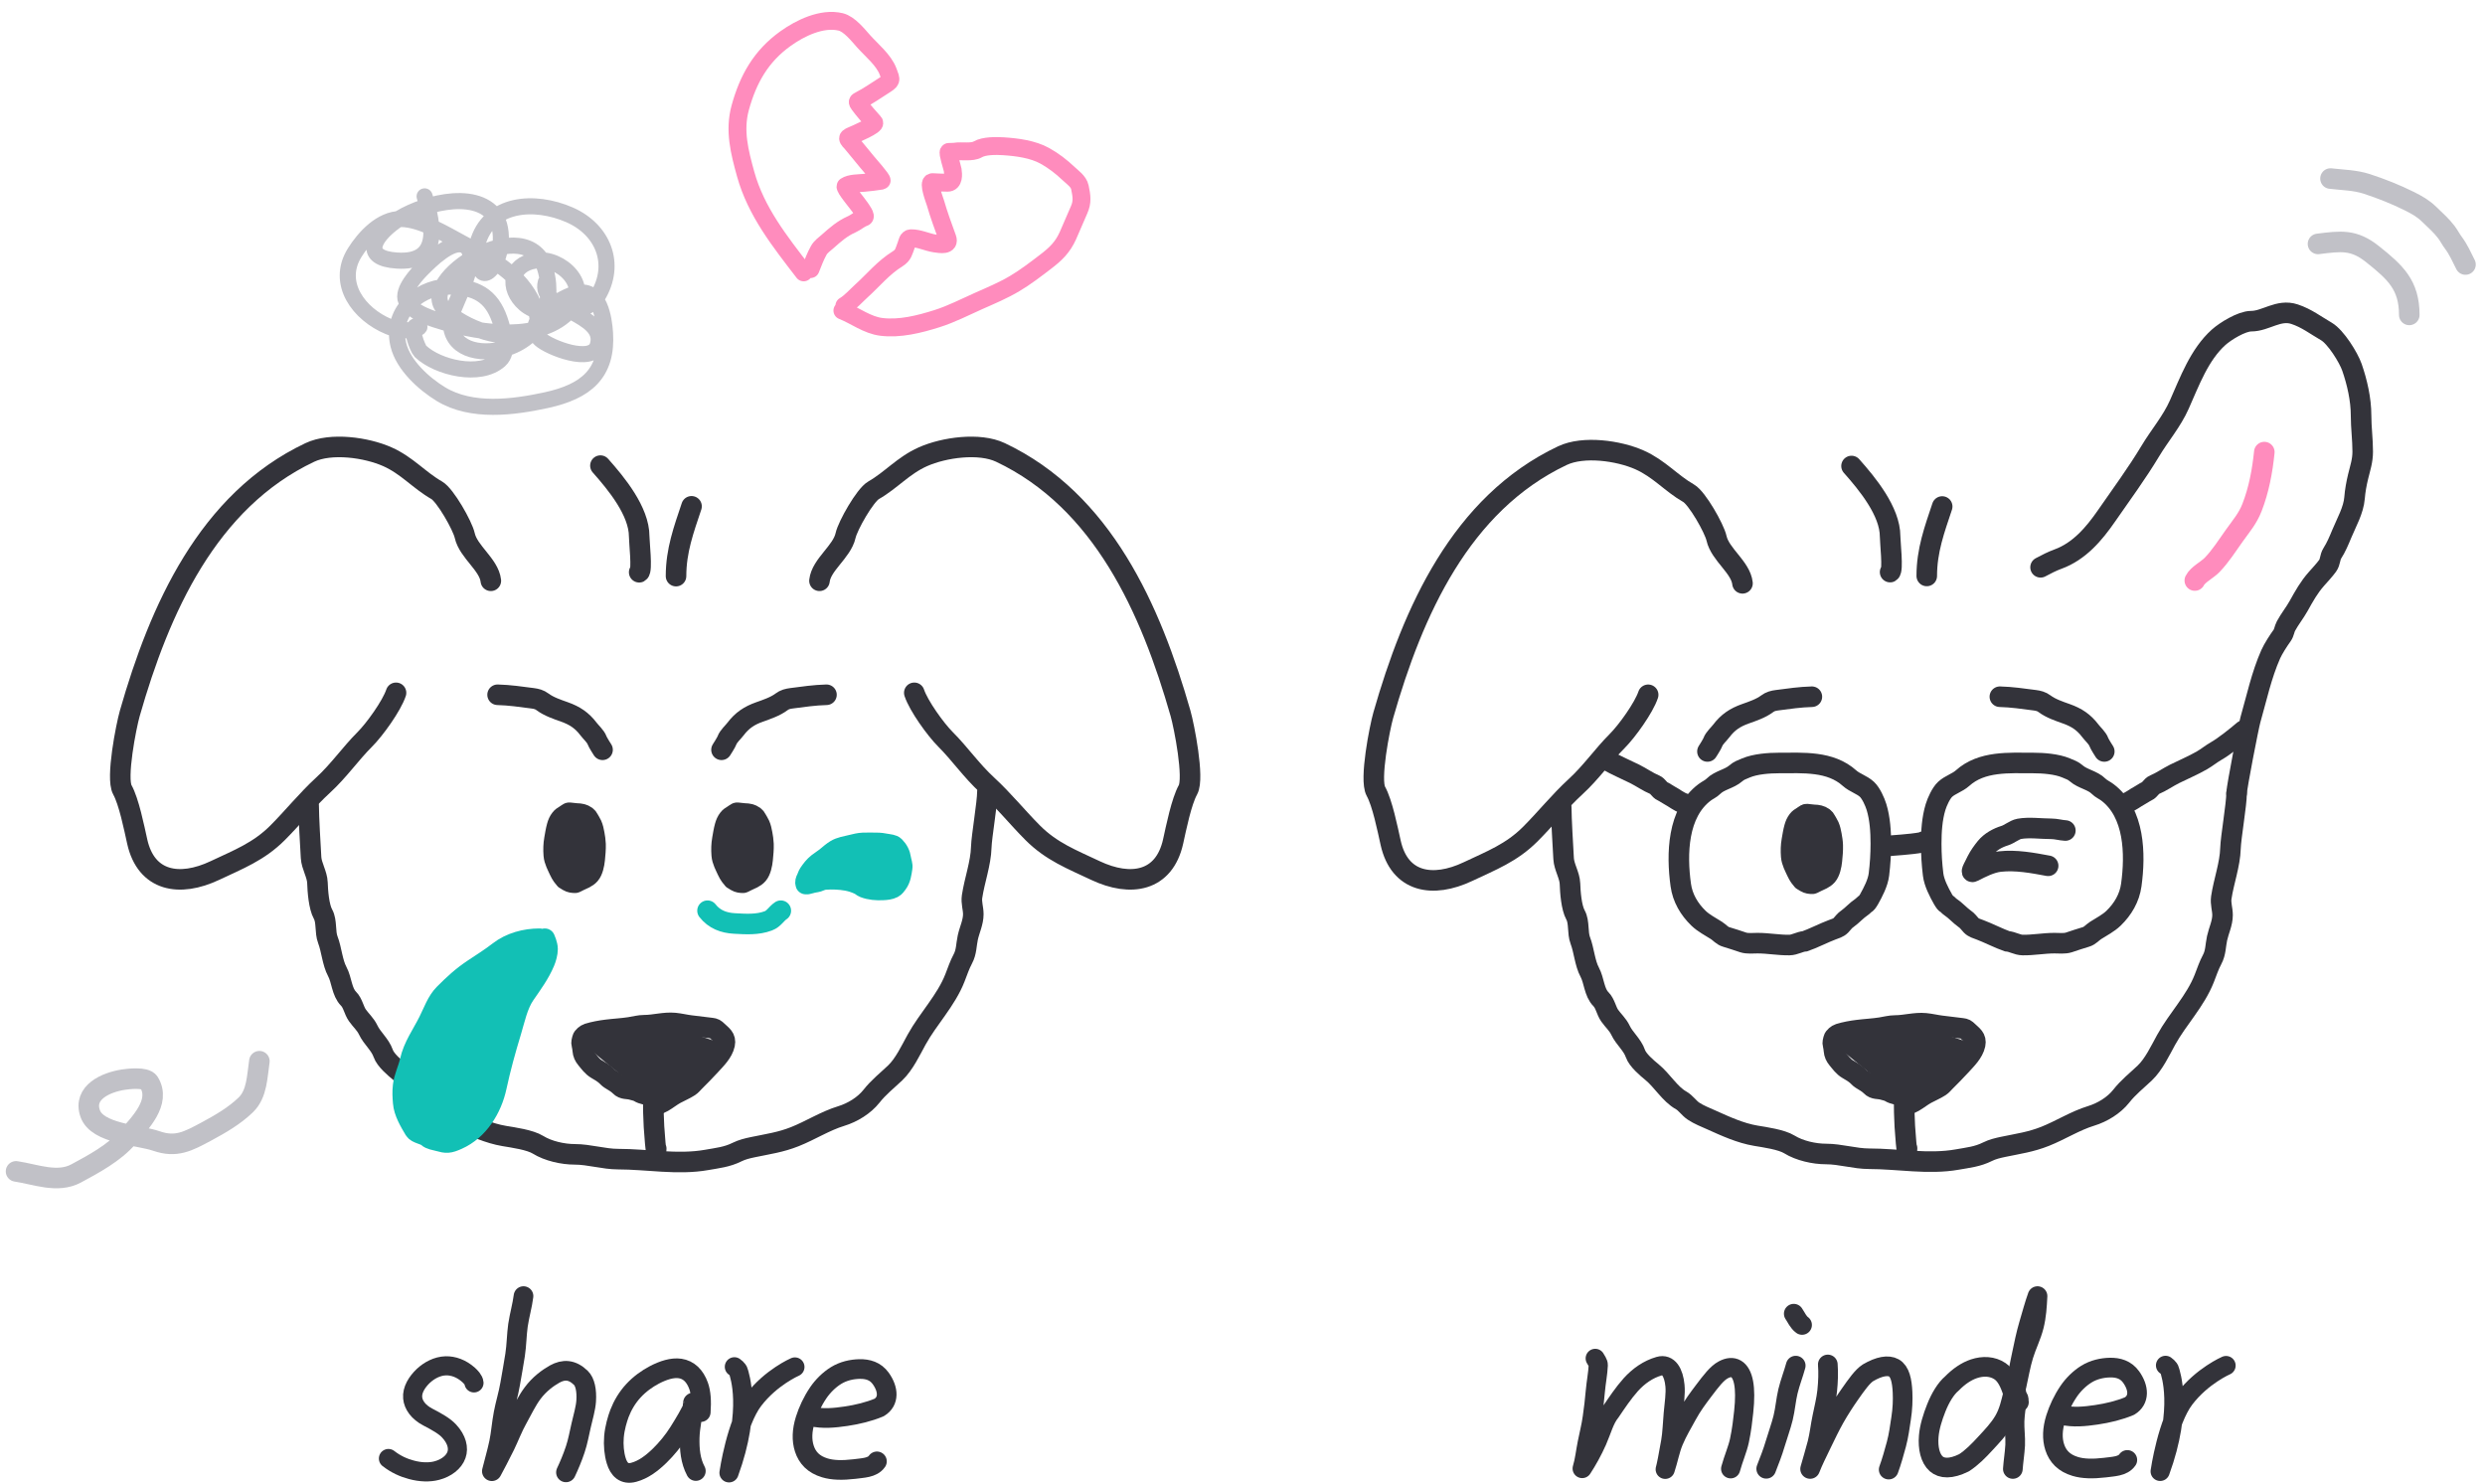 <svg width="278" height="166" viewBox="0 0 278 166" fill="none" xmlns="http://www.w3.org/2000/svg">
<path d="M194.935 65.258C194.735 63.454 192.436 62.045 192.03 60.221C191.783 59.108 189.859 55.725 188.912 55.184C186.951 54.063 185.611 52.426 183.422 51.453C181.077 50.41 177.142 49.858 174.788 50.973C163.418 56.359 158.061 68.423 154.747 80.022C154.35 81.41 153.2 87.227 153.92 88.523C154.649 89.835 155.231 92.743 155.573 94.28C156.564 98.742 160.28 99.378 164.234 97.505C166.828 96.276 169.097 95.414 171.19 93.321C172.889 91.622 174.479 89.644 176.253 88.017C178.018 86.4 179.294 84.523 180.917 82.9C182.005 81.812 183.894 79.194 184.382 77.73" stroke="#33333A" stroke-width="2.3" stroke-linecap="round"/>
<path d="M174.657 90.3C174.657 91.577 174.854 94.795 174.924 96.063C174.976 96.998 175.602 97.924 175.635 98.866C175.667 99.808 175.789 101.527 176.257 102.369C176.696 103.16 176.457 104.347 176.789 105.211C177.216 106.321 177.292 107.736 177.845 108.764C178.344 109.689 178.335 111.019 179.099 111.783C179.586 112.271 179.684 113.059 180.076 113.619C180.469 114.18 180.978 114.611 181.279 115.247C181.732 116.201 182.608 116.864 182.957 117.872C183.211 118.605 184.22 119.462 184.812 119.944C185.937 120.86 186.817 122.406 188.069 123.102C188.583 123.388 188.951 123.973 189.45 124.306C190.07 124.719 190.757 124.978 191.434 125.283C193.019 125.996 194.705 126.772 196.427 127.059C197.427 127.226 199.299 127.485 200.187 128.036C201.312 128.734 202.957 129.102 204.272 129.102C205.886 129.102 207.5 129.634 209.107 129.634C212.316 129.634 215.756 130.295 218.956 129.723C220.173 129.506 221.22 129.41 222.35 128.845C222.895 128.573 223.498 128.43 224.107 128.302C225.811 127.946 227.178 127.767 228.784 127.128C230.517 126.439 232.159 125.381 233.935 124.839C235.19 124.456 236.491 123.668 237.31 122.628C238.092 121.635 239.034 120.896 239.935 120.043C240.94 119.09 241.669 117.531 242.323 116.342C243.616 113.991 245.6 112 246.596 109.454C246.873 108.748 247.115 108.009 247.474 107.343C247.89 106.571 247.846 105.793 248.027 104.964C248.213 104.115 248.639 103.263 248.639 102.379C248.639 101.701 248.397 101.093 248.501 100.405C248.776 98.579 249.475 96.727 249.527 94.899C249.561 93.708 250.209 89.976 250.209 88.742" stroke="#33333A" stroke-width="2.3" stroke-linecap="round"/>
<path d="M202.697 77.945C201.394 77.979 200.102 78.165 198.811 78.336C198.381 78.393 198.049 78.47 197.693 78.736C197 79.256 196.063 79.57 195.248 79.859C194.104 80.265 193.304 80.797 192.572 81.763C192.299 82.124 191.787 82.574 191.635 82.993C191.537 83.264 191.014 84.07 191.014 84.07" stroke="#33333A" stroke-width="2.3" stroke-linecap="round"/>
<path d="M223.727 77.945C225.031 77.979 226.322 78.165 227.613 78.336C228.043 78.393 228.375 78.47 228.731 78.736C229.424 79.256 230.362 79.57 231.177 79.859C232.32 80.265 233.121 80.797 233.852 81.763C234.125 82.124 234.637 82.574 234.789 82.993C234.888 83.264 235.41 84.07 235.41 84.07" stroke="#33333A" stroke-width="2.3" stroke-linecap="round"/>
<path d="M202.758 98.869C202.493 98.869 202.241 98.841 201.997 98.695C201.899 98.637 201.803 98.572 201.703 98.517C201.669 98.497 201.617 98.484 201.593 98.442C201.524 98.32 201.422 98.225 201.343 98.111C201.209 97.916 201.096 97.73 200.996 97.505C200.763 96.981 200.433 96.416 200.386 95.794C200.339 95.184 200.352 94.611 200.458 94.012C200.541 93.538 200.615 93.052 200.741 92.595C200.833 92.264 200.941 92.009 201.135 91.758C201.274 91.579 201.426 91.48 201.605 91.377C201.753 91.292 201.884 91.174 202.032 91.095C202.088 91.066 202.192 91.088 202.249 91.091C202.486 91.104 202.719 91.159 202.958 91.164C203.311 91.171 203.689 91.23 204 91.463C204.114 91.548 204.186 91.641 204.257 91.781C204.372 92.007 204.513 92.191 204.617 92.43C204.752 92.737 204.825 93.085 204.887 93.427C204.954 93.797 205.019 94.184 205.03 94.565C205.048 95.148 204.99 95.705 204.935 96.28C204.883 96.817 204.729 97.561 204.399 97.939C204.067 98.318 203.6 98.462 203.197 98.66C203.07 98.722 202.947 98.791 202.82 98.85C202.752 98.881 202.71 98.841 202.644 98.819" stroke="#33333A" stroke-width="2.3" stroke-linecap="round"/>
<ellipse cx="202.697" cy="94.975" rx="2.337" ry="3.894" fill="#33333A"/>
<path d="M212.753 122.607C212.323 122.435 211.826 122.422 211.429 122.169C211.216 122.033 210.89 121.98 210.647 121.906C210.155 121.759 209.684 121.896 209.306 121.496C209.013 121.186 208.576 120.953 208.212 120.724C208.031 120.611 207.905 120.449 207.747 120.311C207.421 120.029 207.084 119.828 206.707 119.614C206.23 119.343 205.896 118.862 205.552 118.448C205.33 118.18 205.196 117.895 205.169 117.545C205.155 117.355 205.114 117.065 205.06 116.883C204.992 116.654 205.072 116.455 205.123 116.229C205.173 116.005 205.531 115.727 205.741 115.663C206.421 115.454 207.12 115.331 207.823 115.242C208.678 115.133 209.543 115.096 210.395 114.962C210.913 114.881 211.49 114.727 212.012 114.727C213.138 114.727 214.255 114.375 215.394 114.484C215.998 114.541 216.598 114.694 217.202 114.765C217.968 114.856 218.732 114.954 219.498 115.045C219.816 115.082 219.911 115.144 220.152 115.378C220.635 115.85 221.12 116.106 220.964 116.848C220.77 117.771 219.954 118.549 219.342 119.22C218.777 119.838 218.193 120.424 217.602 121.015C217.415 121.202 217.257 121.41 217.033 121.556C216.546 121.872 215.998 122.093 215.489 122.372C215.004 122.637 214.583 122.99 214.105 123.264C213.89 123.386 213.657 123.47 213.443 123.592" stroke="#33333A" stroke-width="2.3" stroke-linecap="round"/>
<path d="M205.169 116.782L213.737 123.792L220.747 116.782L213.737 114.445L205.169 116.782Z" fill="#33333A"/>
<path d="M213.394 119.752C212.952 121.832 212.982 123.917 213.096 126.028C213.14 126.845 213.345 129.287 213.345 128.469" stroke="#33333A" stroke-width="2.3" stroke-linecap="round"/>
<path d="M228.28 63.467C228.913 63.129 229.548 62.798 230.221 62.553C232.61 61.684 234.26 59.734 235.665 57.705C237.32 55.315 239.074 52.937 240.564 50.454C241.616 48.7 242.962 47.151 243.799 45.267C244.959 42.659 246.042 39.676 248.195 37.739C248.94 37.068 250.77 35.931 251.841 35.931C253.474 35.931 254.903 34.552 256.699 35.151C258.058 35.603 259.023 36.369 260.253 37.081C261.3 37.688 262.734 39.988 263.118 41.097C263.699 42.774 264.135 44.694 264.135 46.469C264.135 47.857 264.32 49.134 264.32 50.536C264.32 51.547 264.041 52.345 263.807 53.309C263.622 54.068 263.466 54.924 263.406 55.702C263.3 57.075 262.496 58.469 261.978 59.718C261.656 60.495 261.356 61.216 260.91 61.916C260.647 62.329 260.699 62.881 260.397 63.292C260.031 63.789 259.564 64.29 259.154 64.751C258.318 65.691 257.773 66.675 257.151 67.791C256.72 68.565 256.152 69.263 255.734 70.04C255.551 70.38 255.531 70.783 255.302 71.098C254.923 71.619 254.295 72.59 254.029 73.193C252.991 75.546 252.46 78.061 251.759 80.516C251.544 81.27 250.245 87.95 250.209 88.743" stroke="#33333A" stroke-width="2.3" stroke-linecap="round"/>
<path d="M253.312 50.578C253.097 52.687 252.706 54.791 251.936 56.773C251.446 58.033 250.738 58.818 249.951 59.929C249.171 61.03 248.404 62.233 247.469 63.202C246.923 63.767 245.873 64.27 245.536 64.945" stroke="#FF8CBD" stroke-width="2.3" stroke-linecap="round"/>
<path d="M200.18 105.726C200.791 105.717 201.314 105.349 201.925 105.302C202.686 105.048 204.182 104.305 204.942 104.029C205.276 103.907 205.694 103.782 205.923 103.543C206.258 103.195 206.31 103.035 206.702 102.764C207.154 102.451 207.752 101.8 208.219 101.501C208.421 101.371 208.563 101.172 208.761 101.059C208.843 101.012 209.032 100.71 209.085 100.617C209.546 99.798 210.085 98.767 210.199 97.829C210.341 96.656 210.411 95.562 210.411 94.376C210.411 93.039 210.319 91.577 209.928 90.292C209.748 89.7 209.313 88.732 208.855 88.306C208.302 87.791 207.48 87.569 206.91 87.057C204.754 85.116 201.702 85.359 199.008 85.359C197.885 85.359 196.366 85.472 195.324 85.913C194.863 86.109 194.55 86.198 194.175 86.526C193.463 87.149 192.359 87.287 191.688 87.958C191.4 88.247 191.034 88.393 190.71 88.636C187.642 90.937 187.554 95.564 188.029 99.008C188.229 100.462 188.97 101.719 190.021 102.732C190.587 103.278 191.354 103.669 192.012 104.088C192.417 104.345 192.651 104.694 193.12 104.824C193.746 104.998 194.382 105.231 195.006 105.431C195.502 105.591 196.099 105.514 196.621 105.514C197.818 105.514 198.981 105.744 200.18 105.726Z" stroke="#33333A" stroke-width="2.3" stroke-linecap="round"/>
<path d="M226.279 105.726C225.668 105.717 225.145 105.349 224.534 105.302C223.773 105.048 222.277 104.305 221.517 104.029C221.183 103.907 220.765 103.782 220.536 103.543C220.201 103.195 220.149 103.035 219.757 102.764C219.305 102.451 218.707 101.8 218.24 101.501C218.038 101.371 217.896 101.172 217.698 101.059C217.616 101.012 217.427 100.71 217.374 100.617C216.913 99.798 216.374 98.767 216.26 97.829C216.118 96.656 216.048 95.562 216.048 94.376C216.048 93.039 216.14 91.577 216.531 90.292C216.711 89.7 217.146 88.732 217.604 88.306C218.157 87.791 218.979 87.569 219.549 87.057C221.705 85.116 224.757 85.359 227.451 85.359C228.574 85.359 230.093 85.472 231.135 85.913C231.596 86.109 231.909 86.198 232.284 86.526C232.996 87.149 234.1 87.287 234.771 87.958C235.059 88.247 235.425 88.393 235.749 88.636C238.817 90.937 238.905 95.564 238.43 99.008C238.23 100.462 237.489 101.719 236.438 102.732C235.872 103.278 235.105 103.669 234.447 104.088C234.042 104.345 233.808 104.694 233.339 104.824C232.713 104.998 232.077 105.231 231.453 105.431C230.957 105.591 230.36 105.514 229.838 105.514C228.641 105.514 227.478 105.744 226.279 105.726Z" stroke="#33333A" stroke-width="2.3" stroke-linecap="round"/>
<path d="M210.722 94.675C212.134 94.543 213.586 94.493 214.984 94.245C215.064 94.231 215.117 94.187 215.183 94.154" stroke="#33333A" stroke-width="2.3" stroke-linecap="round"/>
<path d="M179.799 85.055C180.804 85.637 181.852 86.067 182.888 86.585C183.628 86.955 184.352 87.475 185.133 87.798C185.474 87.939 185.631 88.367 185.971 88.518C186.242 88.639 186.51 88.846 186.781 88.989C187.314 89.271 187.799 89.688 188.402 89.889" stroke="#33333A" stroke-width="2.3" stroke-linecap="round"/>
<path d="M250.988 81.734C250.186 82.422 248.836 83.503 247.915 84.029C247.382 84.334 246.884 84.745 246.35 85.054C245.345 85.636 244.297 86.067 243.261 86.585C242.521 86.955 241.796 87.474 241.016 87.797C240.675 87.938 240.518 88.367 240.178 88.517C239.907 88.638 239.638 88.845 239.368 88.988C238.835 89.27 238.35 89.688 237.747 89.889" stroke="#33333A" stroke-width="2.3" stroke-linecap="round"/>
<path d="M231.054 92.914C230.512 92.884 230.023 92.722 229.471 92.722C228.336 92.722 227.004 92.527 225.9 92.727C225.362 92.825 224.804 93.324 224.259 93.492C223.478 93.732 222.673 94.172 222.147 94.818C221.797 95.248 221.411 95.787 221.163 96.282C221.061 96.488 220.955 96.694 220.853 96.903C220.779 97.056 220.416 97.68 220.752 97.507C221.651 97.043 222.72 96.498 223.74 96.384C225.523 96.186 227.396 96.535 229.129 96.86" stroke="#33333A" stroke-width="2.3" stroke-linecap="round"/>
<path d="M207.133 52.135C208.882 54.103 211.449 57.208 211.449 60.011C211.449 60.631 211.809 63.823 211.449 64.003" stroke="#33333A" stroke-width="2.3" stroke-linecap="round"/>
<path d="M215.549 64.434C215.549 61.578 216.41 59.261 217.275 56.666" stroke="#33333A" stroke-width="2.3" stroke-linecap="round"/>
<path d="M259.318 27.287C261.884 26.967 263.32 26.753 265.432 28.443C267.955 30.461 269.529 31.867 269.529 35.229" stroke="#C1C1C7" stroke-width="2.3" stroke-linecap="round"/>
<path d="M260.715 19.977C262.072 20.136 263.473 20.147 264.786 20.578C266.367 21.096 268.034 21.752 269.531 22.501C270.394 22.932 271.08 23.315 271.772 23.99C272.453 24.653 273.093 25.203 273.675 25.965C273.967 26.349 274.171 26.768 274.458 27.151C275.024 27.905 275.419 28.796 275.817 29.592" stroke="#C1C1C7" stroke-width="2.3" stroke-linecap="round"/>
<path d="M230.697 158.309C231.917 158.599 233.237 158.469 234.527 158.279C235.807 158.089 237.097 157.779 238.237 157.299C239.367 156.609 239.287 155.279 238.417 154.059C237.817 153.219 236.957 152.979 236.027 152.999C235.167 153.019 234.237 153.219 233.407 153.729C232.617 154.219 231.927 154.919 231.427 155.649C230.757 156.639 230.287 157.669 229.977 158.649C229.597 159.859 229.557 160.959 229.867 161.909C230.197 162.919 230.887 163.679 232.167 164.059C233.027 164.319 234.107 164.349 235.467 164.189C236.397 164.059 237.477 164.069 237.987 163.329" stroke="#33333A" stroke-width="2.2" stroke-linecap="round" stroke-linejoin="round"/>
<path d="M178.46 151.969C178.58 152.199 178.81 152.479 178.8 152.729C178.76 153.659 178.56 154.639 178.47 155.659C178.39 156.619 178.27 157.599 178.13 158.579C178 159.559 177.74 160.519 177.56 161.459C177.36 162.459 177.27 163.399 177 164.289C177.57 163.419 178.17 162.349 178.68 161.199C179.19 160.049 179.5 158.789 180.18 157.969C180.87 156.949 181.6 155.849 182.44 154.909C183.31 153.949 184.38 153.189 185.61 152.839C186.65 152.539 187.24 153.539 187.38 155.009C187.47 155.919 187.29 157.029 187.19 158.149C187.09 159.209 187.07 160.319 186.9 161.279C186.64 162.789 186.4 164.019 186.29 164.379C186.65 163.289 186.84 162.189 187.24 161.239C187.69 160.159 188.27 159.219 188.75 158.329C189.33 157.259 189.99 156.389 190.57 155.619C191.41 154.509 192.08 153.619 192.79 153.249C193.89 152.659 194.76 153.089 195.06 154.679C195.21 155.469 195.22 156.549 195.07 157.939C194.97 158.869 194.85 159.959 194.59 161.179C194.38 162.149 193.93 163.159 193.61 164.319" stroke="#33333A" stroke-width="2.147" stroke-linecap="round" stroke-linejoin="round"/>
<path d="M200.67 146.969C200.97 147.409 201.17 147.919 201.6 148.229" stroke="#33333A" stroke-width="2.2" stroke-linecap="round" stroke-linejoin="round"/>
<path d="M200.89 152.779C200.64 153.709 200.26 154.659 200.02 155.659C199.79 156.619 199.72 157.639 199.48 158.619C199.24 159.599 198.88 160.549 198.6 161.499C198.31 162.489 197.94 163.419 197.59 164.319" stroke="#33333A" stroke-width="2.2" stroke-linecap="round" stroke-linejoin="round"/>
<path d="M211.29 164.408C211.62 163.508 211.89 162.538 212.15 161.578C212.41 160.608 212.54 159.608 212.68 158.678C212.85 157.608 212.88 156.608 212.84 155.748C212.78 154.478 212.56 153.408 211.86 153.028C211.24 152.688 210.24 152.838 208.98 153.578C208.35 153.978 207.69 154.918 206.94 155.988C206.38 156.788 205.79 157.698 205.25 158.648C204.73 159.578 204.26 160.558 203.82 161.468C203.3 162.538 202.81 163.528 202.5 164.338C202.75 163.468 203.04 162.488 203.31 161.468C203.55 160.528 203.65 159.518 203.86 158.538C204.06 157.548 204.31 156.568 204.41 155.608C204.52 154.558 204.55 153.558 204.48 152.648" stroke="#33333A" stroke-width="2.2" stroke-linecap="round" stroke-linejoin="round"/>
<path d="M225.86 156.869C225.83 156.739 225.86 156.599 225.82 156.479" stroke="#33333A" stroke-width="2.2" stroke-linecap="round" stroke-linejoin="round"/>
<path d="M225.37 156.339C225.32 156.199 225.4 156.019 225.35 155.889" stroke="#33333A" stroke-width="2.2" stroke-linecap="round" stroke-linejoin="round"/>
<path d="M225.18 164.339C225.24 163.479 225.39 162.579 225.44 161.669C225.48 160.779 225.34 159.869 225.37 158.979C225.4 158.069 225.59 157.169 225.61 156.299C225.63 155.859 225.45 155.419 225.48 154.979" stroke="#33333A" stroke-width="2.2" stroke-linecap="round" stroke-linejoin="round"/>
<path d="M225.21 155.899C224.84 154.729 224.43 153.869 223.74 153.399C222.91 152.839 221.85 152.789 220.83 153.129C219.99 153.409 219.14 153.979 218.36 154.779C217.69 155.339 217.07 156.359 216.61 157.519C216.21 158.529 215.85 159.659 215.77 160.689C215.66 162.009 215.94 163.179 216.61 163.769C217.22 164.299 218.23 164.379 219.71 163.649C220.57 163.099 221.35 162.309 222.12 161.469C222.85 160.679 223.63 159.869 224.17 158.939C224.74 157.969 224.96 156.909 225.21 155.899Z" stroke="#33333A" stroke-width="2.2" stroke-linecap="round" stroke-linejoin="round"/>
<path d="M225.59 155.05C225.84 153.93 226.04 152.73 226.38 151.62C226.72 150.51 227.26 149.46 227.54 148.34C227.82 147.22 227.88 146.16 227.94 145C227.6 145.94 227.32 146.99 226.96 148.21C226.64 149.29 226.41 150.45 226.17 151.58C225.92 152.76 225.67 153.97 225.59 155.05Z" stroke="#33333A" stroke-width="2.2" stroke-linecap="round" stroke-linejoin="round"/>
<path d="M242.261 152.75C242.261 152.75 242.671 153.03 242.731 153.31C242.791 153.59 244.261 157.49 241.661 164.61C241.661 164.61 242.461 159.01 244.411 156.47C246.351 153.93 249.031 152.77 249.031 152.77" stroke="#33333A" stroke-width="2.147" stroke-linecap="round" stroke-linejoin="round"/>
<path d="M53.025 154.71C53.005 154.38 52.635 154.01 52.415 153.81C51.605 153.09 50.705 152.78 49.865 152.8C48.905 152.83 48.025 153.31 47.365 153.92C46.645 154.6 46.085 155.5 46.165 156.38C46.235 157.17 46.795 157.98 47.875 158.54C48.915 159.08 49.745 159.55 50.255 160.11C51.115 161.04 51.335 162.01 51.065 162.77C50.785 163.58 49.935 164.24 48.865 164.52C48.045 164.74 47.045 164.71 46.015 164.43C45.175 164.21 44.285 163.82 43.455 163.17" stroke="#33333A" stroke-width="2.138" stroke-linecap="round" stroke-linejoin="round"/>
<path d="M58.565 145C58.435 146.05 58.115 147.13 57.945 148.27C57.795 149.34 57.795 150.47 57.625 151.58C57.455 152.67 57.255 153.77 57.065 154.86C56.875 155.97 56.535 157.05 56.335 158.11C56.115 159.24 56.045 160.37 55.825 161.41C55.575 162.58 55.265 163.61 55.025 164.59C55.395 163.89 55.925 162.92 56.515 161.71C56.965 160.78 57.365 159.71 57.915 158.73C58.465 157.74 58.955 156.7 59.575 155.87C60.325 154.86 61.255 154.17 62.055 153.72C63.055 153.17 63.995 153.19 64.985 154.15C65.445 154.6 65.655 155.53 65.575 156.75C65.515 157.58 65.235 158.5 65.015 159.46C64.805 160.36 64.645 161.29 64.355 162.15C64.035 163.11 63.655 164 63.315 164.72" stroke="#33333A" stroke-width="2.2" stroke-linecap="round" stroke-linejoin="round"/>
<path d="M78.395 157.979C78.485 156.739 78.415 155.779 78.155 155.049C77.745 153.899 77.025 153.239 76.085 153.099C75.215 152.969 74.195 153.299 73.215 153.809C72.375 154.249 71.545 154.849 70.855 155.599C70.175 156.339 69.655 157.209 69.305 158.119C69.065 158.759 68.775 159.719 68.685 160.739C68.605 161.689 68.705 162.659 68.935 163.409C69.225 164.379 69.815 165.009 70.905 164.709C71.985 164.419 72.915 163.709 73.785 162.869C74.585 162.089 75.335 161.179 75.955 160.189C76.595 159.169 77.215 158.139 77.645 157.159" stroke="#33333A" stroke-width="2.2" stroke-linecap="round" stroke-linejoin="round"/>
<path d="M77.485 157.08C77.515 156.98 77.555 156.78 77.525 157.04C77.525 157.07 77.485 157.06 77.485 157.08Z" stroke="#33333A" stroke-width="2.2" stroke-linecap="round" stroke-linejoin="round"/>
<path d="M77.615 157.129C77.505 158.349 77.185 159.619 77.155 160.859C77.125 162.119 77.235 163.429 77.845 164.569" stroke="#33333A" stroke-width="2.2" stroke-linecap="round" stroke-linejoin="round"/>
<path d="M90.815 158.469C92.035 158.759 93.355 158.629 94.645 158.439C95.925 158.249 97.215 157.939 98.355 157.459C99.485 156.769 99.405 155.439 98.535 154.219C97.935 153.379 97.075 153.139 96.145 153.159C95.285 153.179 94.355 153.379 93.525 153.889C92.735 154.379 92.045 155.079 91.545 155.809C90.875 156.799 90.405 157.829 90.095 158.809C89.715 160.019 89.675 161.119 89.985 162.069C90.315 163.079 91.005 163.839 92.285 164.219C93.145 164.479 94.225 164.509 95.585 164.349C96.515 164.219 97.595 164.229 98.105 163.489" stroke="#33333A" stroke-width="2.2" stroke-linecap="round" stroke-linejoin="round"/>
<path d="M82.156 152.91C82.156 152.91 82.566 153.19 82.626 153.47C82.686 153.75 84.156 157.65 81.556 164.77C81.556 164.77 82.356 159.17 84.306 156.63C86.246 154.09 88.926 152.93 88.926 152.93" stroke="#33333A" stroke-width="2.147" stroke-linecap="round" stroke-linejoin="round"/>
<path d="M29.018 118.723C28.759 120.384 28.781 122.365 27.497 123.607C26.22 124.843 24.643 125.749 23.09 126.586C21.017 127.702 19.691 128.412 17.5 127.65C15.504 126.955 10.872 126.869 10.082 124.553C9.276 122.191 11.896 121.078 13.783 120.787C14.254 120.714 16.276 120.451 16.671 121.091C18.041 123.31 15.643 125.665 14.294 127.236C12.806 128.968 10.476 130.221 8.514 131.278C6.435 132.397 3.985 131.377 1.795 131.047" stroke="#C1C1C7" stroke-width="2.3" stroke-linecap="round"/>
<path d="M47.502 21.969C48.537 25.31 49.29 29.462 44.41 29.151C40.55 28.906 41.627 26.606 44.233 24.742C46.669 23.001 53.099 20.955 55.419 24.249C56.461 25.727 56.127 28.985 54.797 30.25C53.353 31.624 53.256 27.821 53.404 27.286C54.686 22.633 59.804 22.32 63.727 24.04C67.445 25.67 69.06 29.531 66.849 33.147C65.457 35.425 60.694 35.728 58.717 34.025C56.681 32.272 57.077 29.583 59.879 29.152C62.754 28.711 66.162 31.983 63.773 34.684C60.538 38.342 53.792 37.264 49.783 36.087C48.598 35.739 46.078 35.031 45.43 33.646C44.892 32.495 46.723 30.578 47.323 29.987C48.123 29.198 50.45 26.846 51.877 27.421C54.113 28.321 50.71 34.124 50.51 35.291C49.925 38.705 53.032 39.772 55.967 39.13C60.248 38.194 62.122 34.261 61.059 30.278C59.167 23.19 46.249 31.402 49.771 34.646C51.983 36.683 56.354 38.428 59.323 37.05C60.587 36.464 60.104 35.059 59.695 34.099C58.238 30.677 54.865 28.885 51.736 27.218C49.869 26.224 47.117 24.503 44.84 24.501C42.624 24.499 40.739 26.566 39.676 28.271C37.553 31.675 40.141 35.158 43.487 36.54C44.449 36.937 45.532 37.072 46.55 36.829C46.684 36.797 47.196 36.497 46.75 36.459C45.649 36.367 46.739 39.016 47.032 39.297C48.949 41.13 53.701 42.28 55.91 40.29C56.963 39.34 56.383 37.339 56.069 36.267C55.223 33.38 53.658 32.227 50.677 32.071C47.21 31.888 43.627 34.657 44.565 38.568C45.112 40.849 47.411 42.928 49.328 44.094C52.755 46.179 57.418 45.573 61.126 44.765C65.552 43.801 67.982 41.786 67.683 37.248C67.58 35.68 67.114 32.291 64.66 32.773C62.923 33.114 58.257 35.968 60.447 37.964C61.436 38.866 66.246 40.796 66.874 38.641C67.934 35.001 60.203 34.69 61.059 31.584" stroke="#C1C1C7" stroke-width="1.8" stroke-linecap="round"/>
<path d="M54.91 64.974C54.709 63.161 52.398 61.744 51.991 59.911C51.742 58.792 49.809 55.393 48.857 54.849C46.886 53.723 45.539 52.077 43.34 51.099C40.982 50.051 37.027 49.496 34.661 50.617C23.234 56.03 17.85 68.154 14.519 79.812C14.12 81.207 12.965 87.054 13.689 88.357C14.421 89.675 15.006 92.597 15.349 94.142C16.346 98.627 20.08 99.266 24.054 97.383C26.661 96.148 28.941 95.282 31.045 93.178C32.753 91.47 34.35 89.483 36.134 87.848C37.908 86.222 39.191 84.336 40.822 82.705C41.916 81.611 43.813 78.98 44.304 77.509" stroke="#33333A" stroke-width="2.3" stroke-linecap="round"/>
<path d="M91.676 64.974C91.878 63.161 94.189 61.744 94.596 59.911C94.845 58.792 96.778 55.393 97.73 54.849C99.701 53.723 101.048 52.077 103.247 51.099C105.605 50.051 109.56 49.496 111.926 50.617C123.353 56.03 128.737 68.154 132.068 79.812C132.467 81.207 133.622 87.054 132.898 88.357C132.166 89.675 131.581 92.597 131.238 94.142C130.241 98.627 126.506 99.266 122.533 97.383C119.926 96.148 117.645 95.282 115.542 93.178C113.834 91.47 112.236 89.483 110.453 87.848C108.679 86.222 107.396 84.336 105.765 82.705C104.671 81.611 102.774 78.98 102.283 77.509" stroke="#33333A" stroke-width="2.3" stroke-linecap="round"/>
<path d="M34.53 90.144C34.53 91.427 34.728 94.661 34.799 95.936C34.851 96.876 35.48 97.806 35.513 98.753C35.545 99.7 35.668 101.428 36.138 102.274C36.579 103.069 36.339 104.262 36.673 105.13C37.102 106.246 37.178 107.668 37.734 108.701C38.235 109.63 38.226 110.968 38.994 111.735C39.484 112.226 39.582 113.018 39.976 113.58C40.371 114.144 40.883 114.578 41.186 115.217C41.64 116.176 42.521 116.842 42.872 117.855C43.127 118.592 44.141 119.453 44.736 119.937C45.867 120.858 46.751 122.412 48.009 123.111C48.526 123.398 48.896 123.987 49.398 124.321C50.021 124.736 50.711 124.997 51.391 125.303C52.984 126.02 54.679 126.8 56.41 127.088C57.414 127.256 59.296 127.516 60.188 128.07C61.319 128.772 62.972 129.141 64.294 129.141C65.917 129.141 67.538 129.677 69.154 129.677C72.379 129.677 75.837 130.34 79.052 129.766C80.275 129.548 81.328 129.451 82.464 128.883C83.011 128.61 83.617 128.466 84.229 128.338C85.942 127.979 87.316 127.8 88.93 127.158C90.671 126.465 92.322 125.401 94.107 124.857C95.368 124.472 96.676 123.68 97.499 122.635C98.285 121.637 99.232 120.895 100.137 120.037C101.148 119.079 101.88 117.512 102.537 116.317C103.837 113.955 105.831 111.953 106.832 109.395C107.11 108.685 107.354 107.942 107.715 107.272C108.132 106.497 108.088 105.715 108.27 104.882C108.457 104.029 108.885 103.172 108.885 102.284C108.885 101.602 108.642 100.992 108.746 100.3C109.023 98.464 109.725 96.603 109.777 94.766C109.812 93.569 110.463 89.818 110.463 88.578" stroke="#33333A" stroke-width="2.3" stroke-linecap="round"/>
<path d="M55.666 77.727C56.976 77.76 58.274 77.948 59.572 78.119C60.004 78.176 60.338 78.254 60.695 78.521C61.392 79.044 62.334 79.359 63.153 79.65C64.302 80.058 65.107 80.592 65.842 81.563C66.117 81.926 66.631 82.379 66.784 82.8C66.883 83.072 67.408 83.882 67.408 83.882" stroke="#33333A" stroke-width="2.3" stroke-linecap="round"/>
<path d="M92.459 77.727C91.148 77.76 89.85 77.948 88.553 78.119C88.121 78.176 87.787 78.254 87.429 78.521C86.733 79.044 85.79 79.359 84.971 79.65C83.822 80.058 83.017 80.592 82.283 81.563C82.008 81.926 81.494 82.379 81.341 82.8C81.242 83.072 80.716 83.882 80.716 83.882" stroke="#33333A" stroke-width="2.3" stroke-linecap="round"/>
<path d="M64.339 98.756C64.072 98.756 63.819 98.728 63.575 98.582C63.476 98.522 63.379 98.458 63.279 98.402C63.244 98.382 63.192 98.369 63.168 98.327C63.099 98.204 62.996 98.109 62.916 97.994C62.782 97.798 62.668 97.611 62.568 97.385C62.334 96.858 62.002 96.29 61.955 95.665C61.908 95.052 61.921 94.477 62.027 93.874C62.111 93.398 62.185 92.91 62.312 92.451C62.404 92.117 62.513 91.862 62.708 91.61C62.847 91.429 63 91.33 63.18 91.226C63.329 91.141 63.461 91.022 63.61 90.943C63.665 90.913 63.77 90.936 63.827 90.939C64.066 90.952 64.3 91.007 64.54 91.012C64.895 91.019 65.275 91.078 65.587 91.312C65.702 91.398 65.774 91.492 65.845 91.632C65.961 91.859 66.102 92.044 66.208 92.285C66.343 92.594 66.416 92.943 66.479 93.286C66.546 93.658 66.611 94.047 66.623 94.43C66.64 95.016 66.582 95.576 66.527 96.154C66.475 96.693 66.32 97.441 65.988 97.821C65.655 98.202 65.185 98.346 64.78 98.546C64.653 98.608 64.529 98.677 64.401 98.737C64.332 98.768 64.291 98.728 64.224 98.706" stroke="#33333A" stroke-width="2.3" stroke-linecap="round"/>
<ellipse cx="64.277" cy="94.842" rx="2.348" ry="3.914" fill="#33333A"/>
<path d="M83.127 98.756C82.86 98.756 82.607 98.728 82.362 98.582C82.263 98.522 82.166 98.458 82.067 98.402C82.032 98.382 81.979 98.369 81.956 98.327C81.886 98.204 81.783 98.109 81.704 97.994C81.569 97.798 81.456 97.611 81.355 97.385C81.121 96.858 80.789 96.29 80.742 95.665C80.695 95.052 80.708 94.477 80.814 93.874C80.898 93.398 80.972 92.91 81.099 92.451C81.191 92.117 81.3 91.862 81.495 91.61C81.634 91.429 81.787 91.33 81.967 91.226C82.116 91.141 82.248 91.022 82.397 90.943C82.453 90.913 82.557 90.936 82.615 90.939C82.853 90.952 83.088 91.007 83.327 91.012C83.683 91.019 84.062 91.078 84.374 91.312C84.489 91.398 84.561 91.492 84.632 91.632C84.748 91.859 84.89 92.044 84.995 92.285C85.13 92.594 85.204 92.943 85.266 93.286C85.334 93.658 85.398 94.047 85.41 94.43C85.428 95.016 85.37 95.576 85.314 96.154C85.262 96.693 85.107 97.441 84.775 97.821C84.442 98.202 83.972 98.346 83.567 98.546C83.44 98.608 83.316 98.677 83.188 98.737C83.12 98.768 83.079 98.728 83.011 98.706" stroke="#33333A" stroke-width="2.3" stroke-linecap="round"/>
<ellipse cx="83.065" cy="94.842" rx="2.348" ry="3.914" fill="#33333A"/>
<path d="M72.819 122.615C72.385 122.442 71.886 122.429 71.488 122.175C71.273 122.038 70.946 121.984 70.701 121.911C70.207 121.763 69.734 121.9 69.354 121.498C69.059 121.186 68.62 120.953 68.254 120.723C68.073 120.609 67.946 120.446 67.786 120.308C67.459 120.024 67.12 119.822 66.741 119.606C66.262 119.334 65.927 118.851 65.581 118.435C65.357 118.166 65.223 117.879 65.196 117.528C65.181 117.337 65.14 117.045 65.086 116.862C65.018 116.631 65.099 116.432 65.149 116.205C65.199 115.979 65.56 115.701 65.771 115.636C66.454 115.425 67.156 115.302 67.863 115.212C68.722 115.103 69.592 115.066 70.448 114.932C70.968 114.85 71.549 114.695 72.073 114.695C73.205 114.695 74.328 114.342 75.472 114.451C76.079 114.508 76.683 114.662 77.29 114.734C78.059 114.824 78.828 114.923 79.597 115.014C79.917 115.052 80.012 115.114 80.254 115.35C80.74 115.823 81.228 116.081 81.071 116.826C80.875 117.754 80.055 118.537 79.44 119.21C78.873 119.832 78.285 120.421 77.691 121.014C77.503 121.202 77.345 121.412 77.119 121.559C76.63 121.876 76.079 122.099 75.568 122.378C75.081 122.645 74.657 123 74.177 123.275C73.961 123.398 73.726 123.482 73.511 123.605" stroke="#33333A" stroke-width="2.3" stroke-linecap="round"/>
<path d="M65.196 116.761L73.807 123.806L80.852 116.761L73.807 114.412L65.196 116.761Z" fill="#33333A"/>
<path d="M73.463 119.744C73.018 121.835 73.048 123.93 73.163 126.052C73.207 126.873 73.413 129.327 73.413 128.505" stroke="#33333A" stroke-width="2.3" stroke-linecap="round"/>
<path d="M60.949 105.02C60.949 105.02 61.256 105.684 61.256 106.173C61.256 106.636 61.094 107.207 60.914 107.634C60.376 108.914 59.501 110.118 58.718 111.248C57.9 112.431 57.584 114.046 57.172 115.401C56.549 117.448 55.981 119.5 55.531 121.596C55.016 123.999 53.545 126.424 51.182 127.474C50.219 127.902 49.964 127.906 49.021 127.637C48.621 127.522 48.158 127.486 47.841 127.201C47.477 126.872 46.618 126.816 46.372 126.398C45.841 125.495 45.19 124.427 45.107 123.356C45.055 122.671 45.02 122.188 45.099 121.476C45.208 120.496 45.668 119.646 45.876 118.708C46.247 117.041 47.216 115.738 47.961 114.248C48.464 113.243 48.887 112.006 49.687 111.206C50.807 110.085 51.676 109.276 52.985 108.403C53.941 107.766 54.901 107.169 55.796 106.472C57.101 105.458 58.762 105.02 60.362 105.02" stroke="#12C0B5" stroke-width="2.3" stroke-linecap="round"/>
<path d="M47.357 114.015C50.488 107.753 57.533 105.665 60.665 105.404C60.665 106.448 60.352 109.005 59.099 110.884C57.534 113.232 56.751 117.929 55.185 122.626C53.62 127.323 50.488 128.106 47.357 127.323C44.226 126.54 43.443 121.843 47.357 114.015Z" fill="#12C0B5"/>
<path d="M79.151 101.885C79.917 102.866 80.977 103.249 82.158 103.314C83.426 103.384 84.735 103.479 85.952 103.02C86.585 102.782 86.836 102.228 87.35 101.885" stroke="#12C0B5" stroke-width="2.3" stroke-linecap="round"/>
<path d="M90.141 98.901C90.067 98.698 90.136 98.493 90.232 98.311C90.334 98.116 90.376 97.907 90.5 97.723C90.789 97.295 91.086 96.903 91.496 96.582C91.833 96.319 92.201 96.1 92.527 95.824C92.837 95.561 93.138 95.308 93.484 95.091C93.986 94.777 94.669 94.674 95.237 94.537C95.675 94.431 96.113 94.316 96.565 94.299C97.044 94.282 97.526 94.297 98.005 94.297C98.428 94.297 98.825 94.344 99.238 94.431C99.496 94.486 99.876 94.496 100.075 94.695C100.478 95.098 100.697 95.547 100.779 96.098C100.829 96.432 100.979 96.745 100.925 97.088C100.83 97.695 100.758 98.333 100.375 98.839C100.24 99.016 100.112 99.222 99.908 99.326C99.546 99.509 99.159 99.542 98.758 99.561C98.045 99.594 97.335 99.542 96.671 99.288C96.471 99.212 96.319 99.045 96.122 98.954C95.673 98.747 95.217 98.591 94.728 98.505C93.964 98.369 93.102 98.329 92.327 98.389C92.105 98.406 91.899 98.464 91.7 98.558C91.475 98.665 91.178 98.697 90.937 98.744C90.737 98.783 90.535 98.866 90.327 98.901" stroke="#12C0B5" stroke-width="2.3" stroke-linecap="round"/>
<path d="M96.507 94.057C94.628 94.057 91.549 96.666 90.245 97.971V98.754C91.027 98.493 92.75 97.971 93.376 97.971C94.159 97.971 96.507 99.536 98.073 99.536C99.638 99.536 100.421 98.754 100.421 97.188C100.421 95.622 98.856 94.057 96.507 94.057Z" fill="#12C0B5"/>
<path d="M67.17 52.092C68.928 54.07 71.507 57.19 71.507 60.008C71.507 60.631 71.869 63.839 71.507 64.02" stroke="#33333A" stroke-width="2.3" stroke-linecap="round"/>
<path d="M75.628 64.452C75.628 61.582 76.493 59.253 77.363 56.645" stroke="#33333A" stroke-width="2.3" stroke-linecap="round"/>
<path d="M89.906 30.471C87.271 27.042 84.58 23.68 83.416 19.472C82.732 17 82.111 14.6 82.809 12.056C83.691 8.837 85.141 6.28 87.865 4.326C89.5 3.153 91.935 1.949 94.04 2.448C95.018 2.68 95.978 3.909 96.62 4.627C97.528 5.641 98.861 6.705 99.349 7.997C99.748 9.052 99.791 8.982 98.774 9.636C97.944 10.169 97.109 10.745 96.232 11.199C95.923 11.358 95.87 11.373 96.105 11.694C96.626 12.405 97.21 13.046 97.791 13.704C98.06 14.01 95.629 15.022 95.339 15.153C95.268 15.185 94.876 15.327 94.876 15.474C94.877 15.633 95.148 15.877 95.225 15.967C95.824 16.669 96.394 17.395 96.986 18.102C97.119 18.261 98.811 20.178 98.62 20.211C97.971 20.323 97.304 20.388 96.648 20.453C96.05 20.513 95.124 20.481 94.604 20.83C94.388 20.974 96.066 22.919 96.248 23.234C96.357 23.424 96.99 24.212 96.661 24.323C96.181 24.483 95.759 24.883 95.285 25.093C94.212 25.566 93.471 26.23 92.597 27.002C92.24 27.316 91.832 27.591 91.599 28.004C91.22 28.675 90.957 29.407 90.676 30.105" stroke="#FF8CBD" stroke-width="2" stroke-linecap="round"/>
<path d="M94.24 34.746C95.691 35.322 97.011 36.369 98.587 36.567C100.66 36.827 102.852 36.27 104.814 35.651C106.452 35.135 107.939 34.353 109.5 33.662C110.871 33.055 112.215 32.492 113.513 31.724C114.718 31.01 115.847 30.139 116.958 29.291C118.109 28.414 118.874 27.678 119.47 26.359C119.9 25.408 120.285 24.439 120.714 23.488C121.12 22.59 121.01 21.921 120.809 20.957C120.672 20.293 119.989 19.843 119.527 19.404C118.729 18.646 117.851 17.97 116.885 17.434C115.542 16.688 113.773 16.462 112.262 16.362C111.453 16.308 110.081 16.297 109.384 16.71C108.734 17.095 107.557 16.842 106.836 16.966C106.597 17.007 106.384 16.972 106.149 16.995C105.961 17.013 106.535 18.73 106.579 19.023C106.654 19.525 106.718 20.439 106.01 20.441C105.451 20.443 104.874 20.4 104.313 20.379C103.759 20.359 104.566 22.41 104.649 22.7C105.03 24.039 105.516 25.327 105.986 26.636C106.3 27.511 105.222 27.333 104.593 27.238C103.704 27.105 102.827 26.643 101.92 26.657C101.53 26.663 101.5 27.109 101.379 27.422C101.103 28.138 101.083 28.541 100.418 28.954C98.807 29.957 97.731 31.314 96.355 32.56C95.766 33.094 95.142 33.812 94.459 34.216" stroke="#FF8CBD" stroke-width="2" stroke-linecap="round"/>
</svg>
